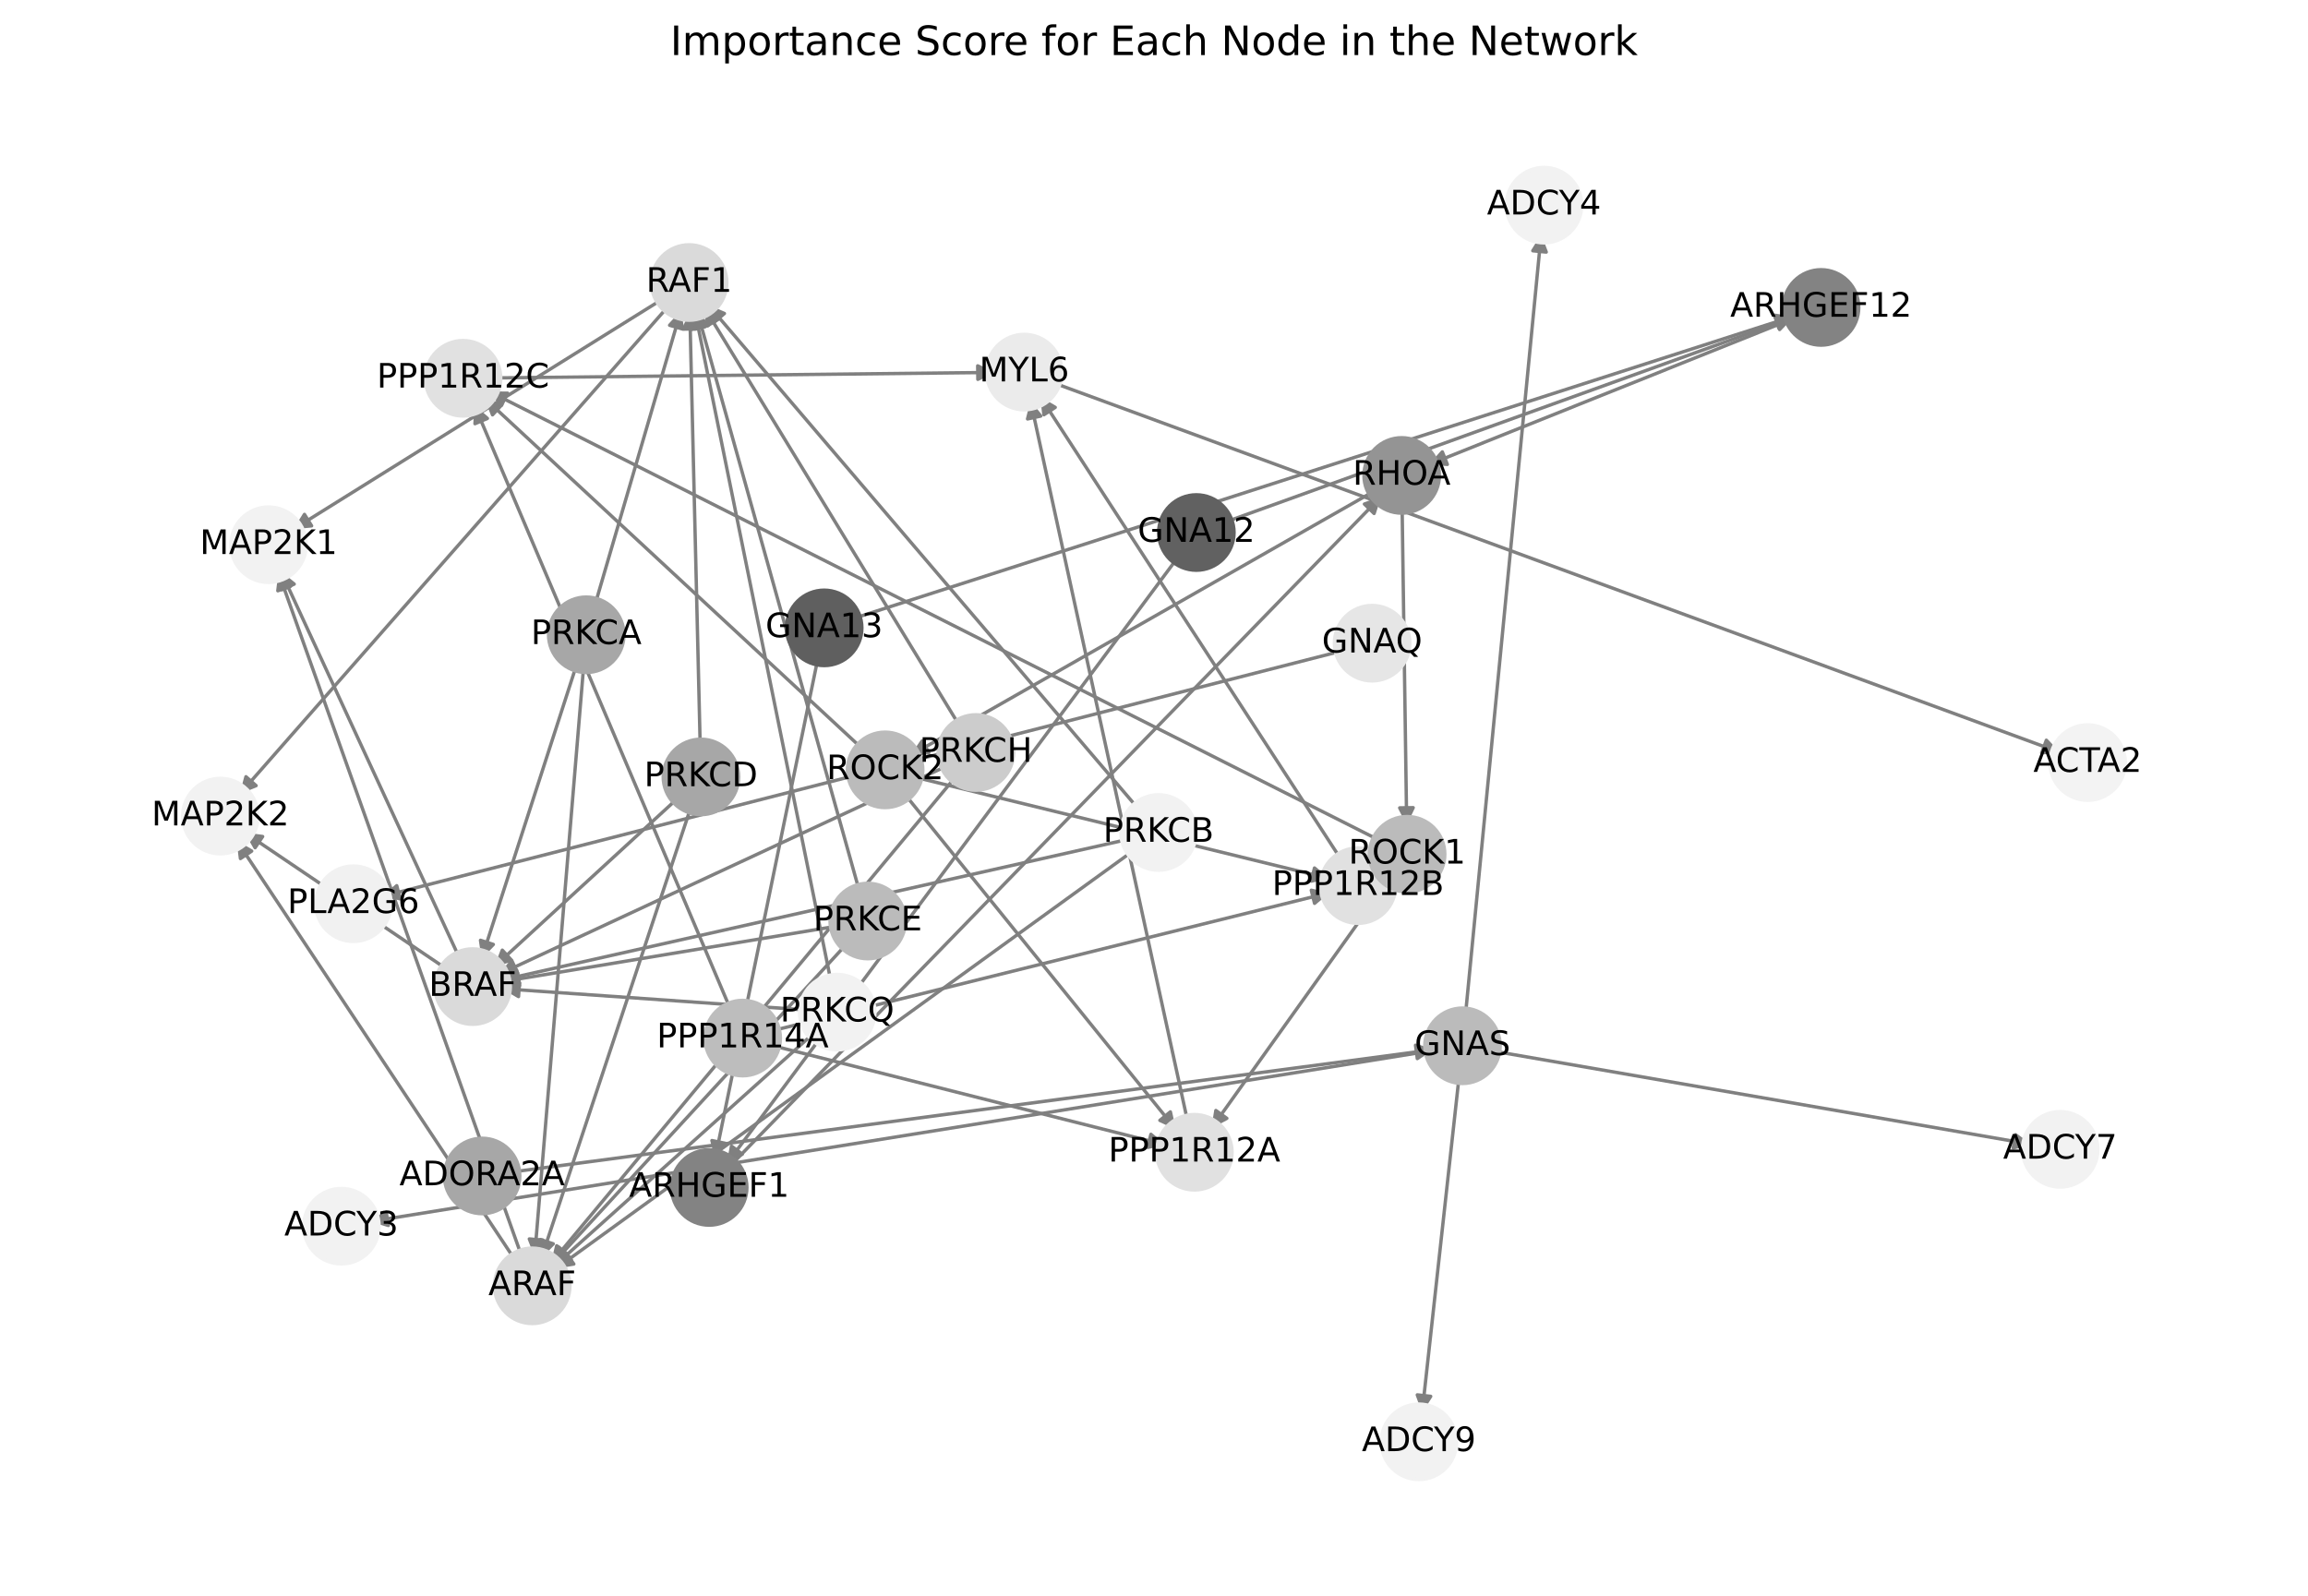<?xml version="1.0" encoding="utf-8" standalone="no"?>
<!DOCTYPE svg PUBLIC "-//W3C//DTD SVG 1.1//EN"
  "http://www.w3.org/Graphics/SVG/1.1/DTD/svg11.dtd">
<!-- Created with matplotlib (https://matplotlib.org/) -->
<svg height="473.038pt" version="1.1" viewBox="0 0 684 473.038" width="684pt" xmlns="http://www.w3.org/2000/svg" xmlns:xlink="http://www.w3.org/1999/xlink">
 <defs>
  <style type="text/css">*{stroke-linecap:butt;stroke-linejoin:round;}</style>
 </defs>
 <g id="figure_1">
  <g id="patch_1">
   <path d="M 0 473.038 
L 684 473.038 
L 684 0 
L 0 0 
z
" style="fill:#ffffff;"/>
  </g>
  <g id="axes_1">
   <g id="patch_2">
    <path clip-path="url(#p1474a780ef)" d="M 415.523 149.577 
Q 416.205 197.058 416.871 243.421 
" style="fill:none;stroke:#808080;stroke-linecap:round;"/>
    <path clip-path="url(#p1474a780ef)" d="M 418.814 239.393 
L 416.871 243.421 
L 414.814 239.451 
L 418.814 239.393 
z
" style="fill:#808080;stroke:#808080;stroke-linecap:round;"/>
   </g>
   <g id="patch_3">
    <path clip-path="url(#p1474a780ef)" d="M 407.875 145.207 
Q 338.854 184.553 270.806 223.346 
" style="fill:none;stroke:#808080;stroke-linecap:round;"/>
    <path clip-path="url(#p1474a780ef)" d="M 275.271 223.102 
L 270.806 223.346 
L 273.29 219.627 
L 275.271 223.102 
z
" style="fill:#808080;stroke:#808080;stroke-linecap:round;"/>
   </g>
   <g id="patch_4">
    <path clip-path="url(#p1474a780ef)" d="M 228.497 309.808 
Q 287.029 324.605 344.477 339.128 
" style="fill:none;stroke:#808080;stroke-linecap:round;"/>
    <path clip-path="url(#p1474a780ef)" d="M 341.089 336.209 
L 344.477 339.128 
L 340.109 340.087 
L 341.089 336.209 
z
" style="fill:#808080;stroke:#808080;stroke-linecap:round;"/>
   </g>
   <g id="patch_5">
    <path clip-path="url(#p1474a780ef)" d="M 228.509 305.602 
Q 311.288 285.091 392.981 264.848 
" style="fill:none;stroke:#808080;stroke-linecap:round;"/>
    <path clip-path="url(#p1474a780ef)" d="M 388.618 263.869 
L 392.981 264.848 
L 389.58 267.751 
L 388.618 263.869 
z
" style="fill:#808080;stroke:#808080;stroke-linecap:round;"/>
   </g>
   <g id="patch_6">
    <path clip-path="url(#p1474a780ef)" d="M 216.722 299.709 
Q 178.665 209.901 141.043 121.123 
" style="fill:none;stroke:#808080;stroke-linecap:round;"/>
    <path clip-path="url(#p1474a780ef)" d="M 140.762 125.586 
L 141.043 121.123 
L 144.445 124.026 
L 140.762 125.586 
z
" style="fill:#808080;stroke:#808080;stroke-linecap:round;"/>
   </g>
   <g id="patch_7">
    <path clip-path="url(#p1474a780ef)" d="M 424.873 311.341 
Q 267.296 336.704 110.824 361.889 
" style="fill:none;stroke:#808080;stroke-linecap:round;"/>
    <path clip-path="url(#p1474a780ef)" d="M 115.091 363.228 
L 110.824 361.889 
L 114.455 359.279 
L 115.091 363.228 
z
" style="fill:#808080;stroke:#808080;stroke-linecap:round;"/>
   </g>
   <g id="patch_8">
    <path clip-path="url(#p1474a780ef)" d="M 434.259 301.346 
Q 445.503 185.386 456.64 70.54 
" style="fill:none;stroke:#808080;stroke-linecap:round;"/>
    <path clip-path="url(#p1474a780ef)" d="M 454.263 74.328 
L 456.64 70.54 
L 458.244 74.714 
L 454.263 74.328 
z
" style="fill:#808080;stroke:#808080;stroke-linecap:round;"/>
   </g>
   <g id="patch_9">
    <path clip-path="url(#p1474a780ef)" d="M 441.956 311.444 
Q 521.986 325.314 600.915 338.994 
" style="fill:none;stroke:#808080;stroke-linecap:round;"/>
    <path clip-path="url(#p1474a780ef)" d="M 597.315 336.34 
L 600.915 338.994 
L 596.632 340.281 
L 597.315 336.34 
z
" style="fill:#808080;stroke:#808080;stroke-linecap:round;"/>
   </g>
   <g id="patch_10">
    <path clip-path="url(#p1474a780ef)" d="M 432.477 318.573 
Q 426.967 368.658 421.58 417.632 
" style="fill:none;stroke:#808080;stroke-linecap:round;"/>
    <path clip-path="url(#p1474a780ef)" d="M 424.005 413.874 
L 421.58 417.632 
L 420.029 413.437 
L 424.005 413.874 
z
" style="fill:#808080;stroke:#808080;stroke-linecap:round;"/>
   </g>
   <g id="patch_11">
    <path clip-path="url(#p1474a780ef)" d="M 311.674 113.272 
Q 461.12 168.158 609.517 222.658 
" style="fill:none;stroke:#808080;stroke-linecap:round;"/>
    <path clip-path="url(#p1474a780ef)" d="M 606.451 219.402 
L 609.517 222.658 
L 605.072 223.157 
L 606.451 219.402 
z
" style="fill:#808080;stroke:#808080;stroke-linecap:round;"/>
   </g>
   <g id="patch_12">
    <path clip-path="url(#p1474a780ef)" d="M 352.112 333.061 
Q 328.751 225.904 305.628 119.84 
" style="fill:none;stroke:#808080;stroke-linecap:round;"/>
    <path clip-path="url(#p1474a780ef)" d="M 304.525 124.174 
L 305.628 119.84 
L 308.434 123.322 
L 304.525 124.174 
z
" style="fill:#808080;stroke:#808080;stroke-linecap:round;"/>
   </g>
   <g id="patch_13">
    <path clip-path="url(#p1474a780ef)" d="M 397.753 255.233 
Q 353.009 186.391 308.873 118.485 
" style="fill:none;stroke:#808080;stroke-linecap:round;"/>
    <path clip-path="url(#p1474a780ef)" d="M 309.376 122.929 
L 308.873 118.485 
L 312.73 120.749 
L 309.376 122.929 
z
" style="fill:#808080;stroke:#808080;stroke-linecap:round;"/>
   </g>
   <g id="patch_14">
    <path clip-path="url(#p1474a780ef)" d="M 145.89 112.026 
Q 220.39 111.204 293.771 110.395 
" style="fill:none;stroke:#808080;stroke-linecap:round;"/>
    <path clip-path="url(#p1474a780ef)" d="M 289.75 108.439 
L 293.771 110.395 
L 289.794 112.439 
L 289.75 108.439 
z
" style="fill:#808080;stroke:#808080;stroke-linecap:round;"/>
   </g>
   <g id="patch_15">
    <path clip-path="url(#p1474a780ef)" d="M 411.98 260.25 
Q 385.484 297.364 359.637 333.569 
" style="fill:none;stroke:#808080;stroke-linecap:round;"/>
    <path clip-path="url(#p1474a780ef)" d="M 363.589 331.475 
L 359.637 333.569 
L 360.334 329.151 
L 363.589 331.475 
z
" style="fill:#808080;stroke:#808080;stroke-linecap:round;"/>
   </g>
   <g id="patch_16">
    <path clip-path="url(#p1474a780ef)" d="M 409.718 257.864 
Q 406.096 260.18 403.415 261.894 
" style="fill:none;stroke:#808080;stroke-linecap:round;"/>
    <path clip-path="url(#p1474a780ef)" d="M 407.863 261.424 
L 403.415 261.894 
L 405.708 258.054 
L 407.863 261.424 
z
" style="fill:#808080;stroke:#808080;stroke-linecap:round;"/>
   </g>
   <g id="patch_17">
    <path clip-path="url(#p1474a780ef)" d="M 409.28 249.302 
Q 277.121 182.662 145.961 116.525 
" style="fill:none;stroke:#808080;stroke-linecap:round;"/>
    <path clip-path="url(#p1474a780ef)" d="M 148.632 120.112 
L 145.961 116.525 
L 150.433 116.54 
L 148.632 120.112 
z
" style="fill:#808080;stroke:#808080;stroke-linecap:round;"/>
   </g>
   <g id="patch_18">
    <path clip-path="url(#p1474a780ef)" d="M 267.757 234.922 
Q 308.136 284.858 347.811 333.925 
" style="fill:none;stroke:#808080;stroke-linecap:round;"/>
    <path clip-path="url(#p1474a780ef)" d="M 346.851 329.557 
L 347.811 333.925 
L 343.741 332.072 
L 346.851 329.557 
z
" style="fill:#808080;stroke:#808080;stroke-linecap:round;"/>
   </g>
   <g id="patch_19">
    <path clip-path="url(#p1474a780ef)" d="M 270.725 230.248 
Q 332.392 245.342 392.972 260.17 
" style="fill:none;stroke:#808080;stroke-linecap:round;"/>
    <path clip-path="url(#p1474a780ef)" d="M 389.562 257.276 
L 392.972 260.17 
L 388.611 261.162 
L 389.562 257.276 
z
" style="fill:#808080;stroke:#808080;stroke-linecap:round;"/>
   </g>
   <g id="patch_20">
    <path clip-path="url(#p1474a780ef)" d="M 255.961 222.296 
Q 199.767 170.153 144.393 118.77 
" style="fill:none;stroke:#808080;stroke-linecap:round;"/>
    <path clip-path="url(#p1474a780ef)" d="M 145.965 122.957 
L 144.393 118.77 
L 148.685 120.025 
L 145.965 122.957 
z
" style="fill:#808080;stroke:#808080;stroke-linecap:round;"/>
   </g>
   <g id="patch_21">
    <path clip-path="url(#p1474a780ef)" d="M 173.027 196.776 
Q 165.733 284.631 158.532 371.371 
" style="fill:none;stroke:#808080;stroke-linecap:round;"/>
    <path clip-path="url(#p1474a780ef)" d="M 160.856 367.55 
L 158.532 371.371 
L 156.87 367.219 
L 160.856 367.55 
z
" style="fill:#808080;stroke:#808080;stroke-linecap:round;"/>
   </g>
   <g id="patch_22">
    <path clip-path="url(#p1474a780ef)" d="M 171.083 196.385 
Q 156.907 240.285 143.074 283.121 
" style="fill:none;stroke:#808080;stroke-linecap:round;"/>
    <path clip-path="url(#p1474a780ef)" d="M 146.206 279.929 
L 143.074 283.121 
L 142.4 278.7 
L 146.206 279.929 
z
" style="fill:#808080;stroke:#808080;stroke-linecap:round;"/>
   </g>
   <g id="patch_23">
    <path clip-path="url(#p1474a780ef)" d="M 176.171 179.833 
Q 188.985 135.942 201.486 93.124 
" style="fill:none;stroke:#808080;stroke-linecap:round;"/>
    <path clip-path="url(#p1474a780ef)" d="M 198.446 96.404 
L 201.486 93.124 
L 202.285 97.525 
L 198.446 96.404 
z
" style="fill:#808080;stroke:#808080;stroke-linecap:round;"/>
   </g>
   <g id="patch_24">
    <path clip-path="url(#p1474a780ef)" d="M 336.325 251.827 
Q 250.533 313.932 165.646 375.382 
" style="fill:none;stroke:#808080;stroke-linecap:round;"/>
    <path clip-path="url(#p1474a780ef)" d="M 170.059 374.656 
L 165.646 375.382 
L 167.714 371.416 
L 170.059 374.656 
z
" style="fill:#808080;stroke:#808080;stroke-linecap:round;"/>
   </g>
   <g id="patch_25">
    <path clip-path="url(#p1474a780ef)" d="M 334.889 248.648 
Q 241.705 269.586 149.612 290.28 
" style="fill:none;stroke:#808080;stroke-linecap:round;"/>
    <path clip-path="url(#p1474a780ef)" d="M 153.953 291.354 
L 149.612 290.28 
L 153.076 287.451 
L 153.953 291.354 
z
" style="fill:#808080;stroke:#808080;stroke-linecap:round;"/>
   </g>
   <g id="patch_26">
    <path clip-path="url(#p1474a780ef)" d="M 337.718 240.159 
Q 273.782 165.241 210.573 91.173 
" style="fill:none;stroke:#808080;stroke-linecap:round;"/>
    <path clip-path="url(#p1474a780ef)" d="M 211.648 95.514 
L 210.573 91.173 
L 214.691 92.917 
L 211.648 95.514 
z
" style="fill:#808080;stroke:#808080;stroke-linecap:round;"/>
   </g>
   <g id="patch_27">
    <path clip-path="url(#p1474a780ef)" d="M 205.005 238.494 
Q 182.727 305.695 160.801 371.834 
" style="fill:none;stroke:#808080;stroke-linecap:round;"/>
    <path clip-path="url(#p1474a780ef)" d="M 163.958 368.667 
L 160.801 371.834 
L 160.161 367.408 
L 163.958 368.667 
z
" style="fill:#808080;stroke:#808080;stroke-linecap:round;"/>
   </g>
   <g id="patch_28">
    <path clip-path="url(#p1474a780ef)" d="M 201.351 236.136 
Q 173.9 261.35 147.272 285.808 
" style="fill:none;stroke:#808080;stroke-linecap:round;"/>
    <path clip-path="url(#p1474a780ef)" d="M 151.571 284.575 
L 147.272 285.808 
L 148.865 281.629 
L 151.571 284.575 
z
" style="fill:#808080;stroke:#808080;stroke-linecap:round;"/>
   </g>
   <g id="patch_29">
    <path clip-path="url(#p1474a780ef)" d="M 207.522 221.624 
Q 205.978 157.008 204.461 93.511 
" style="fill:none;stroke:#808080;stroke-linecap:round;"/>
    <path clip-path="url(#p1474a780ef)" d="M 202.557 97.557 
L 204.461 93.511 
L 206.556 97.462 
L 202.557 97.557 
z
" style="fill:#808080;stroke:#808080;stroke-linecap:round;"/>
   </g>
   <g id="patch_30">
    <path clip-path="url(#p1474a780ef)" d="M 251.304 279.363 
Q 207.445 327.052 164.343 373.919 
" style="fill:none;stroke:#808080;stroke-linecap:round;"/>
    <path clip-path="url(#p1474a780ef)" d="M 168.523 372.329 
L 164.343 373.919 
L 165.579 369.621 
L 168.523 372.329 
z
" style="fill:#808080;stroke:#808080;stroke-linecap:round;"/>
   </g>
   <g id="patch_31">
    <path clip-path="url(#p1474a780ef)" d="M 248.62 274.409 
Q 198.617 282.707 149.716 290.823 
" style="fill:none;stroke:#808080;stroke-linecap:round;"/>
    <path clip-path="url(#p1474a780ef)" d="M 153.99 292.141 
L 149.716 290.823 
L 153.335 288.195 
L 153.99 292.141 
z
" style="fill:#808080;stroke:#808080;stroke-linecap:round;"/>
   </g>
   <g id="patch_32">
    <path clip-path="url(#p1474a780ef)" d="M 254.831 264.648 
Q 230.695 178.362 206.861 93.153 
" style="fill:none;stroke:#808080;stroke-linecap:round;"/>
    <path clip-path="url(#p1474a780ef)" d="M 206.012 97.544 
L 206.861 93.153 
L 209.865 96.467 
L 206.012 97.544 
z
" style="fill:#808080;stroke:#808080;stroke-linecap:round;"/>
   </g>
   <g id="patch_33">
    <path clip-path="url(#p1474a780ef)" d="M 283.661 229.699 
Q 223.46 302.08 163.974 373.602 
" style="fill:none;stroke:#808080;stroke-linecap:round;"/>
    <path clip-path="url(#p1474a780ef)" d="M 168.07 371.805 
L 163.974 373.602 
L 164.994 369.247 
L 168.07 371.805 
z
" style="fill:#808080;stroke:#808080;stroke-linecap:round;"/>
   </g>
   <g id="patch_34">
    <path clip-path="url(#p1474a780ef)" d="M 281.347 226.693 
Q 214.634 257.732 148.935 288.299 
" style="fill:none;stroke:#808080;stroke-linecap:round;"/>
    <path clip-path="url(#p1474a780ef)" d="M 153.405 288.425 
L 148.935 288.299 
L 151.718 284.799 
L 153.405 288.425 
z
" style="fill:#808080;stroke:#808080;stroke-linecap:round;"/>
   </g>
   <g id="patch_35">
    <path clip-path="url(#p1474a780ef)" d="M 284.691 215.646 
Q 246.714 153.389 209.32 92.087 
" style="fill:none;stroke:#808080;stroke-linecap:round;"/>
    <path clip-path="url(#p1474a780ef)" d="M 209.696 96.543 
L 209.32 92.087 
L 213.111 94.46 
L 209.696 96.543 
z
" style="fill:#808080;stroke:#808080;stroke-linecap:round;"/>
   </g>
   <g id="patch_36">
    <path clip-path="url(#p1474a780ef)" d="M 241.664 305.787 
Q 202.918 340.559 165.003 374.584 
" style="fill:none;stroke:#808080;stroke-linecap:round;"/>
    <path clip-path="url(#p1474a780ef)" d="M 169.316 373.401 
L 165.003 374.584 
L 166.644 370.424 
L 169.316 373.401 
z
" style="fill:#808080;stroke:#808080;stroke-linecap:round;"/>
   </g>
   <g id="patch_37">
    <path clip-path="url(#p1474a780ef)" d="M 239.469 299.396 
Q 194.087 296.213 149.821 293.108 
" style="fill:none;stroke:#808080;stroke-linecap:round;"/>
    <path clip-path="url(#p1474a780ef)" d="M 153.671 295.383 
L 149.821 293.108 
L 153.951 291.393 
L 153.671 295.383 
z
" style="fill:#808080;stroke:#808080;stroke-linecap:round;"/>
   </g>
   <g id="patch_38">
    <path clip-path="url(#p1474a780ef)" d="M 246.389 291.518 
Q 226.169 191.871 206.172 93.32 
" style="fill:none;stroke:#808080;stroke-linecap:round;"/>
    <path clip-path="url(#p1474a780ef)" d="M 205.007 97.638 
L 206.172 93.32 
L 208.927 96.843 
L 205.007 97.638 
z
" style="fill:#808080;stroke:#808080;stroke-linecap:round;"/>
   </g>
   <g id="patch_39">
    <path clip-path="url(#p1474a780ef)" d="M 531.646 94.341 
Q 477.544 116.018 424.479 137.28 
" style="fill:none;stroke:#808080;stroke-linecap:round;"/>
    <path clip-path="url(#p1474a780ef)" d="M 428.936 137.649 
L 424.479 137.28 
L 427.448 133.936 
L 428.936 137.649 
z
" style="fill:#808080;stroke:#808080;stroke-linecap:round;"/>
   </g>
   <g id="patch_40">
    <path clip-path="url(#p1474a780ef)" d="M 216.213 345.749 
Q 312.786 246.438 408.58 147.93 
" style="fill:none;stroke:#808080;stroke-linecap:round;"/>
    <path clip-path="url(#p1474a780ef)" d="M 404.358 149.403 
L 408.58 147.93 
L 407.225 152.192 
L 404.358 149.403 
z
" style="fill:#808080;stroke:#808080;stroke-linecap:round;"/>
   </g>
   <g id="patch_41">
    <path clip-path="url(#p1474a780ef)" d="M 398.251 192.786 
Q 255.686 229.255 114.204 265.446 
" style="fill:none;stroke:#808080;stroke-linecap:round;"/>
    <path clip-path="url(#p1474a780ef)" d="M 118.575 266.393 
L 114.204 265.446 
L 117.584 262.517 
L 118.575 266.393 
z
" style="fill:#808080;stroke:#808080;stroke-linecap:round;"/>
   </g>
   <g id="patch_42">
    <path clip-path="url(#p1474a780ef)" d="M 362.695 154.902 
Q 447.115 124.48 530.483 94.436 
" style="fill:none;stroke:#808080;stroke-linecap:round;"/>
    <path clip-path="url(#p1474a780ef)" d="M 526.042 93.91 
L 530.483 94.436 
L 527.398 97.674 
L 526.042 93.91 
z
" style="fill:#808080;stroke:#808080;stroke-linecap:round;"/>
   </g>
   <g id="patch_43">
    <path clip-path="url(#p1474a780ef)" d="M 349.374 164.791 
Q 282.357 254.902 216.007 344.115 
" style="fill:none;stroke:#808080;stroke-linecap:round;"/>
    <path clip-path="url(#p1474a780ef)" d="M 219.999 342.099 
L 216.007 344.115 
L 216.789 339.712 
L 219.999 342.099 
z
" style="fill:#808080;stroke:#808080;stroke-linecap:round;"/>
   </g>
   <g id="patch_44">
    <path clip-path="url(#p1474a780ef)" d="M 252.496 183.452 
Q 391.968 138.611 530.376 94.113 
" style="fill:none;stroke:#808080;stroke-linecap:round;"/>
    <path clip-path="url(#p1474a780ef)" d="M 525.956 93.433 
L 530.376 94.113 
L 527.18 97.241 
L 525.956 93.433 
z
" style="fill:#808080;stroke:#808080;stroke-linecap:round;"/>
   </g>
   <g id="patch_45">
    <path clip-path="url(#p1474a780ef)" d="M 242.509 194.584 
Q 227.212 269.029 212.141 342.379 
" style="fill:none;stroke:#808080;stroke-linecap:round;"/>
    <path clip-path="url(#p1474a780ef)" d="M 214.905 338.863 
L 212.141 342.379 
L 210.987 338.058 
L 214.905 338.863 
z
" style="fill:#808080;stroke:#808080;stroke-linecap:round;"/>
   </g>
   <g id="patch_46">
    <path clip-path="url(#p1474a780ef)" d="M 154.82 372.956 
Q 118.662 271.284 82.879 170.666 
" style="fill:none;stroke:#808080;stroke-linecap:round;"/>
    <path clip-path="url(#p1474a780ef)" d="M 82.335 175.105 
L 82.879 170.666 
L 86.104 173.765 
L 82.335 175.105 
z
" style="fill:#808080;stroke:#808080;stroke-linecap:round;"/>
   </g>
   <g id="patch_47">
    <path clip-path="url(#p1474a780ef)" d="M 152.933 373.901 
Q 111.514 311.503 70.714 250.036 
" style="fill:none;stroke:#808080;stroke-linecap:round;"/>
    <path clip-path="url(#p1474a780ef)" d="M 71.259 254.475 
L 70.714 250.036 
L 74.592 252.263 
L 71.259 254.475 
z
" style="fill:#808080;stroke:#808080;stroke-linecap:round;"/>
   </g>
   <g id="patch_48">
    <path clip-path="url(#p1474a780ef)" d="M 136.44 284.562 
Q 109.836 226.938 83.701 170.33 
" style="fill:none;stroke:#808080;stroke-linecap:round;"/>
    <path clip-path="url(#p1474a780ef)" d="M 83.562 174.8 
L 83.701 170.33 
L 87.193 173.123 
L 83.562 174.8 
z
" style="fill:#808080;stroke:#808080;stroke-linecap:round;"/>
   </g>
   <g id="patch_49">
    <path clip-path="url(#p1474a780ef)" d="M 132.894 287.574 
Q 102.687 267.156 73.406 247.364 
" style="fill:none;stroke:#808080;stroke-linecap:round;"/>
    <path clip-path="url(#p1474a780ef)" d="M 75.6 251.261 
L 73.406 247.364 
L 77.84 247.947 
L 75.6 251.261 
z
" style="fill:#808080;stroke:#808080;stroke-linecap:round;"/>
   </g>
   <g id="patch_50">
    <path clip-path="url(#p1474a780ef)" d="M 196.875 88.322 
Q 141.912 122.596 87.898 156.278 
" style="fill:none;stroke:#808080;stroke-linecap:round;"/>
    <path clip-path="url(#p1474a780ef)" d="M 92.35 155.858 
L 87.898 156.278 
L 90.234 152.464 
L 92.35 155.858 
z
" style="fill:#808080;stroke:#808080;stroke-linecap:round;"/>
   </g>
   <g id="patch_51">
    <path clip-path="url(#p1474a780ef)" d="M 198.51 90.246 
Q 134.765 162.815 71.757 234.545 
" style="fill:none;stroke:#808080;stroke-linecap:round;"/>
    <path clip-path="url(#p1474a780ef)" d="M 75.9 232.86 
L 71.757 234.545 
L 72.894 230.22 
L 75.9 232.86 
z
" style="fill:#808080;stroke:#808080;stroke-linecap:round;"/>
   </g>
   <g id="patch_52">
    <path clip-path="url(#p1474a780ef)" d="M 151.466 347.413 
Q 288.153 329.259 423.732 311.252 
" style="fill:none;stroke:#808080;stroke-linecap:round;"/>
    <path clip-path="url(#p1474a780ef)" d="M 419.504 309.796 
L 423.732 311.252 
L 420.03 313.761 
L 419.504 309.796 
z
" style="fill:#808080;stroke:#808080;stroke-linecap:round;"/>
   </g>
   <g id="PathCollection_1">
    <defs>
     <path d="M 0 11.18 
C 2.965 11.18 5.809 10.002 7.906 7.906 
C 10.002 5.809 11.18 2.965 11.18 -0 
C 11.18 -2.965 10.002 -5.809 7.906 -7.906 
C 5.809 -10.002 2.965 -11.18 0 -11.18 
C -2.965 -11.18 -5.809 -10.002 -7.906 -7.906 
C -10.002 -5.809 -11.18 -2.965 -11.18 0 
C -11.18 2.965 -10.002 5.809 -7.906 7.906 
C -5.809 10.002 -2.965 11.18 0 11.18 
z
" id="C0_0_8d7e773ba4"/>
    </defs>
    <g clip-path="url(#p1474a780ef)">
     <use style="fill:#949494;stroke:#949494;" x="415.399" xlink:href="#C0_0_8d7e773ba4" y="140.918"/>
    </g>
    <g clip-path="url(#p1474a780ef)">
     <use style="fill:#bdbdbd;stroke:#bdbdbd;" x="220.103" xlink:href="#C0_0_8d7e773ba4" y="307.685"/>
    </g>
    <g clip-path="url(#p1474a780ef)">
     <use style="fill:#bbbbbb;stroke:#bbbbbb;" x="433.423" xlink:href="#C0_0_8d7e773ba4" y="309.965"/>
    </g>
    <g clip-path="url(#p1474a780ef)">
     <use style="fill:#ebebeb;stroke:#ebebeb;" x="303.545" xlink:href="#C0_0_8d7e773ba4" y="110.287"/>
    </g>
    <g clip-path="url(#p1474a780ef)">
     <use style="fill:#e1e1e1;stroke:#e1e1e1;" x="353.957" xlink:href="#C0_0_8d7e773ba4" y="341.525"/>
    </g>
    <g clip-path="url(#p1474a780ef)">
     <use style="fill:#e1e1e1;stroke:#e1e1e1;" x="402.473" xlink:href="#C0_0_8d7e773ba4" y="262.496"/>
    </g>
    <g clip-path="url(#p1474a780ef)">
     <use style="fill:#e1e1e1;stroke:#e1e1e1;" x="137.229" xlink:href="#C0_0_8d7e773ba4" y="112.122"/>
    </g>
    <g clip-path="url(#p1474a780ef)">
     <use style="fill:#bbbbbb;stroke:#bbbbbb;" x="417.012" xlink:href="#C0_0_8d7e773ba4" y="253.201"/>
    </g>
    <g clip-path="url(#p1474a780ef)">
     <use style="fill:#bbbbbb;stroke:#bbbbbb;" x="262.311" xlink:href="#C0_0_8d7e773ba4" y="228.188"/>
    </g>
    <g clip-path="url(#p1474a780ef)">
     <use style="fill:#a7a7a7;stroke:#a7a7a7;" x="173.743" xlink:href="#C0_0_8d7e773ba4" y="188.146"/>
    </g>
    <g clip-path="url(#p1474a780ef)">
     <use style="fill:#f2f2f2;stroke:#f2f2f2;" x="343.341" xlink:href="#C0_0_8d7e773ba4" y="246.748"/>
    </g>
    <g clip-path="url(#p1474a780ef)">
     <use style="fill:#a7a7a7;stroke:#a7a7a7;" x="207.729" xlink:href="#C0_0_8d7e773ba4" y="230.277"/>
    </g>
    <g clip-path="url(#p1474a780ef)">
     <use style="fill:#bbbbbb;stroke:#bbbbbb;" x="257.164" xlink:href="#C0_0_8d7e773ba4" y="272.991"/>
    </g>
    <g clip-path="url(#p1474a780ef)">
     <use style="fill:#cccccc;stroke:#cccccc;" x="289.2" xlink:href="#C0_0_8d7e773ba4" y="223.039"/>
    </g>
    <g clip-path="url(#p1474a780ef)">
     <use style="fill:#f2f2f2;stroke:#f2f2f2;" x="248.111" xlink:href="#C0_0_8d7e773ba4" y="300.002"/>
    </g>
    <g clip-path="url(#p1474a780ef)">
     <use style="fill:#838383;stroke:#838383;" x="539.683" xlink:href="#C0_0_8d7e773ba4" y="91.121"/>
    </g>
    <g clip-path="url(#p1474a780ef)">
     <use style="fill:#838383;stroke:#838383;" x="210.172" xlink:href="#C0_0_8d7e773ba4" y="351.961"/>
    </g>
    <g clip-path="url(#p1474a780ef)">
     <use style="fill:#f3f3f3;stroke:#f3f3f3;" x="618.694" xlink:href="#C0_0_8d7e773ba4" y="226.029"/>
    </g>
    <g clip-path="url(#p1474a780ef)">
     <use style="fill:#e6e6e6;stroke:#e6e6e6;" x="406.64" xlink:href="#C0_0_8d7e773ba4" y="190.64"/>
    </g>
    <g clip-path="url(#p1474a780ef)">
     <use style="fill:#616161;stroke:#616161;" x="354.545" xlink:href="#C0_0_8d7e773ba4" y="157.839"/>
    </g>
    <g clip-path="url(#p1474a780ef)">
     <use style="fill:#5f5f5f;stroke:#5f5f5f;" x="244.251" xlink:href="#C0_0_8d7e773ba4" y="186.103"/>
    </g>
    <g clip-path="url(#p1474a780ef)">
     <use style="fill:#f1f1f1;stroke:#f1f1f1;" x="104.732" xlink:href="#C0_0_8d7e773ba4" y="267.869"/>
    </g>
    <g clip-path="url(#p1474a780ef)">
     <use style="fill:#dadada;stroke:#dadada;" x="157.723" xlink:href="#C0_0_8d7e773ba4" y="381.118"/>
    </g>
    <g clip-path="url(#p1474a780ef)">
     <use style="fill:#dadada;stroke:#dadada;" x="140.07" xlink:href="#C0_0_8d7e773ba4" y="292.424"/>
    </g>
    <g clip-path="url(#p1474a780ef)">
     <use style="fill:#dadada;stroke:#dadada;" x="204.227" xlink:href="#C0_0_8d7e773ba4" y="83.737"/>
    </g>
    <g clip-path="url(#p1474a780ef)">
     <use style="fill:#f2f2f2;stroke:#f2f2f2;" x="79.602" xlink:href="#C0_0_8d7e773ba4" y="161.451"/>
    </g>
    <g clip-path="url(#p1474a780ef)">
     <use style="fill:#f2f2f2;stroke:#f2f2f2;" x="65.306" xlink:href="#C0_0_8d7e773ba4" y="241.889"/>
    </g>
    <g clip-path="url(#p1474a780ef)">
     <use style="fill:#a7a7a7;stroke:#a7a7a7;" x="142.878" xlink:href="#C0_0_8d7e773ba4" y="348.554"/>
    </g>
    <g clip-path="url(#p1474a780ef)">
     <use style="fill:#f2f2f2;stroke:#f2f2f2;" x="101.167" xlink:href="#C0_0_8d7e773ba4" y="363.443"/>
    </g>
    <g clip-path="url(#p1474a780ef)">
     <use style="fill:#f2f2f2;stroke:#f2f2f2;" x="457.584" xlink:href="#C0_0_8d7e773ba4" y="60.805"/>
    </g>
    <g clip-path="url(#p1474a780ef)">
     <use style="fill:#f2f2f2;stroke:#f2f2f2;" x="610.55" xlink:href="#C0_0_8d7e773ba4" y="340.664"/>
    </g>
    <g clip-path="url(#p1474a780ef)">
     <use style="fill:#f2f2f2;stroke:#f2f2f2;" x="420.511" xlink:href="#C0_0_8d7e773ba4" y="427.351"/>
    </g>
   </g>
   <g id="text_1">
    <g clip-path="url(#p1474a780ef)">
     <!-- RHOA -->
     <g transform="translate(400.896 143.677)scale(0.1 -0.1)">
      <defs>
       <path d="M 44.391 34.188 
Q 47.562 33.109 50.562 29.594 
Q 53.562 26.078 56.594 19.922 
L 66.609 0 
L 56 0 
L 46.688 18.703 
Q 43.062 26.031 39.672 28.422 
Q 36.281 30.812 30.422 30.812 
L 19.672 30.812 
L 19.672 0 
L 9.812 0 
L 9.812 72.906 
L 32.078 72.906 
Q 44.578 72.906 50.734 67.672 
Q 56.891 62.453 56.891 51.906 
Q 56.891 45.016 53.688 40.469 
Q 50.484 35.938 44.391 34.188 
z
M 19.672 64.797 
L 19.672 38.922 
L 32.078 38.922 
Q 39.203 38.922 42.844 42.219 
Q 46.484 45.516 46.484 51.906 
Q 46.484 58.297 42.844 61.547 
Q 39.203 64.797 32.078 64.797 
z
" id="DejaVuSans-82"/>
       <path d="M 9.812 72.906 
L 19.672 72.906 
L 19.672 43.016 
L 55.516 43.016 
L 55.516 72.906 
L 65.375 72.906 
L 65.375 0 
L 55.516 0 
L 55.516 34.719 
L 19.672 34.719 
L 19.672 0 
L 9.812 0 
z
" id="DejaVuSans-72"/>
       <path d="M 39.406 66.219 
Q 28.656 66.219 22.328 58.203 
Q 16.016 50.203 16.016 36.375 
Q 16.016 22.609 22.328 14.594 
Q 28.656 6.594 39.406 6.594 
Q 50.141 6.594 56.422 14.594 
Q 62.703 22.609 62.703 36.375 
Q 62.703 50.203 56.422 58.203 
Q 50.141 66.219 39.406 66.219 
z
M 39.406 74.219 
Q 54.734 74.219 63.906 63.938 
Q 73.094 53.656 73.094 36.375 
Q 73.094 19.141 63.906 8.859 
Q 54.734 -1.422 39.406 -1.422 
Q 24.031 -1.422 14.812 8.828 
Q 5.609 19.094 5.609 36.375 
Q 5.609 53.656 14.812 63.938 
Q 24.031 74.219 39.406 74.219 
z
" id="DejaVuSans-79"/>
       <path d="M 34.188 63.188 
L 20.797 26.906 
L 47.609 26.906 
z
M 28.609 72.906 
L 39.797 72.906 
L 67.578 0 
L 57.328 0 
L 50.688 18.703 
L 17.828 18.703 
L 11.188 0 
L 0.781 0 
z
" id="DejaVuSans-65"/>
      </defs>
      <use xlink:href="#DejaVuSans-82"/>
      <use x="69.482" xlink:href="#DejaVuSans-72"/>
      <use x="144.678" xlink:href="#DejaVuSans-79"/>
      <use x="221.639" xlink:href="#DejaVuSans-65"/>
     </g>
    </g>
   </g>
   <g id="text_2">
    <g clip-path="url(#p1474a780ef)">
     <!-- PPP1R14A -->
     <g transform="translate(194.62 310.445)scale(0.1 -0.1)">
      <defs>
       <path d="M 19.672 64.797 
L 19.672 37.406 
L 32.078 37.406 
Q 38.969 37.406 42.719 40.969 
Q 46.484 44.531 46.484 51.125 
Q 46.484 57.672 42.719 61.234 
Q 38.969 64.797 32.078 64.797 
z
M 9.812 72.906 
L 32.078 72.906 
Q 44.344 72.906 50.609 67.359 
Q 56.891 61.812 56.891 51.125 
Q 56.891 40.328 50.609 34.812 
Q 44.344 29.297 32.078 29.297 
L 19.672 29.297 
L 19.672 0 
L 9.812 0 
z
" id="DejaVuSans-80"/>
       <path d="M 12.406 8.297 
L 28.516 8.297 
L 28.516 63.922 
L 10.984 60.406 
L 10.984 69.391 
L 28.422 72.906 
L 38.281 72.906 
L 38.281 8.297 
L 54.391 8.297 
L 54.391 0 
L 12.406 0 
z
" id="DejaVuSans-49"/>
       <path d="M 37.797 64.312 
L 12.891 25.391 
L 37.797 25.391 
z
M 35.203 72.906 
L 47.609 72.906 
L 47.609 25.391 
L 58.016 25.391 
L 58.016 17.188 
L 47.609 17.188 
L 47.609 0 
L 37.797 0 
L 37.797 17.188 
L 4.891 17.188 
L 4.891 26.703 
z
" id="DejaVuSans-52"/>
      </defs>
      <use xlink:href="#DejaVuSans-80"/>
      <use x="60.303" xlink:href="#DejaVuSans-80"/>
      <use x="120.605" xlink:href="#DejaVuSans-80"/>
      <use x="180.908" xlink:href="#DejaVuSans-49"/>
      <use x="244.531" xlink:href="#DejaVuSans-82"/>
      <use x="314.014" xlink:href="#DejaVuSans-49"/>
      <use x="377.637" xlink:href="#DejaVuSans-52"/>
      <use x="441.26" xlink:href="#DejaVuSans-65"/>
     </g>
    </g>
   </g>
   <g id="text_3">
    <g clip-path="url(#p1474a780ef)">
     <!-- GNAS -->
     <g transform="translate(419.214 312.724)scale(0.1 -0.1)">
      <defs>
       <path d="M 59.516 10.406 
L 59.516 29.984 
L 43.406 29.984 
L 43.406 38.094 
L 69.281 38.094 
L 69.281 6.781 
Q 63.578 2.734 56.688 0.656 
Q 49.812 -1.422 42 -1.422 
Q 24.906 -1.422 15.25 8.562 
Q 5.609 18.562 5.609 36.375 
Q 5.609 54.25 15.25 64.234 
Q 24.906 74.219 42 74.219 
Q 49.125 74.219 55.547 72.453 
Q 61.969 70.703 67.391 67.281 
L 67.391 56.781 
Q 61.922 61.422 55.766 63.766 
Q 49.609 66.109 42.828 66.109 
Q 29.438 66.109 22.719 58.641 
Q 16.016 51.172 16.016 36.375 
Q 16.016 21.625 22.719 14.156 
Q 29.438 6.688 42.828 6.688 
Q 48.047 6.688 52.141 7.594 
Q 56.25 8.5 59.516 10.406 
z
" id="DejaVuSans-71"/>
       <path d="M 9.812 72.906 
L 23.094 72.906 
L 55.422 11.922 
L 55.422 72.906 
L 64.984 72.906 
L 64.984 0 
L 51.703 0 
L 19.391 60.984 
L 19.391 0 
L 9.812 0 
z
" id="DejaVuSans-78"/>
       <path d="M 53.516 70.516 
L 53.516 60.891 
Q 47.906 63.578 42.922 64.891 
Q 37.938 66.219 33.297 66.219 
Q 25.25 66.219 20.875 63.094 
Q 16.5 59.969 16.5 54.203 
Q 16.5 49.359 19.406 46.891 
Q 22.312 44.438 30.422 42.922 
L 36.375 41.703 
Q 47.406 39.594 52.656 34.297 
Q 57.906 29 57.906 20.125 
Q 57.906 9.516 50.797 4.047 
Q 43.703 -1.422 29.984 -1.422 
Q 24.812 -1.422 18.969 -0.25 
Q 13.141 0.922 6.891 3.219 
L 6.891 13.375 
Q 12.891 10.016 18.656 8.297 
Q 24.422 6.594 29.984 6.594 
Q 38.422 6.594 43.016 9.906 
Q 47.609 13.234 47.609 19.391 
Q 47.609 24.75 44.312 27.781 
Q 41.016 30.812 33.5 32.328 
L 27.484 33.5 
Q 16.453 35.688 11.516 40.375 
Q 6.594 45.062 6.594 53.422 
Q 6.594 63.094 13.406 68.656 
Q 20.219 74.219 32.172 74.219 
Q 37.312 74.219 42.625 73.281 
Q 47.953 72.359 53.516 70.516 
z
" id="DejaVuSans-83"/>
      </defs>
      <use xlink:href="#DejaVuSans-71"/>
      <use x="77.49" xlink:href="#DejaVuSans-78"/>
      <use x="152.295" xlink:href="#DejaVuSans-65"/>
      <use x="220.703" xlink:href="#DejaVuSans-83"/>
     </g>
    </g>
   </g>
   <g id="text_4">
    <g clip-path="url(#p1474a780ef)">
     <!-- MYL6 -->
     <g transform="translate(290.21 113.046)scale(0.1 -0.1)">
      <defs>
       <path d="M 9.812 72.906 
L 24.516 72.906 
L 43.109 23.297 
L 61.812 72.906 
L 76.516 72.906 
L 76.516 0 
L 66.891 0 
L 66.891 64.016 
L 48.094 14.016 
L 38.188 14.016 
L 19.391 64.016 
L 19.391 0 
L 9.812 0 
z
" id="DejaVuSans-77"/>
       <path d="M -0.203 72.906 
L 10.406 72.906 
L 30.609 42.922 
L 50.688 72.906 
L 61.281 72.906 
L 35.5 34.719 
L 35.5 0 
L 25.594 0 
L 25.594 34.719 
z
" id="DejaVuSans-89"/>
       <path d="M 9.812 72.906 
L 19.672 72.906 
L 19.672 8.297 
L 55.172 8.297 
L 55.172 0 
L 9.812 0 
z
" id="DejaVuSans-76"/>
       <path d="M 33.016 40.375 
Q 26.375 40.375 22.484 35.828 
Q 18.609 31.297 18.609 23.391 
Q 18.609 15.531 22.484 10.953 
Q 26.375 6.391 33.016 6.391 
Q 39.656 6.391 43.531 10.953 
Q 47.406 15.531 47.406 23.391 
Q 47.406 31.297 43.531 35.828 
Q 39.656 40.375 33.016 40.375 
z
M 52.594 71.297 
L 52.594 62.312 
Q 48.875 64.062 45.094 64.984 
Q 41.312 65.922 37.594 65.922 
Q 27.828 65.922 22.672 59.328 
Q 17.531 52.734 16.797 39.406 
Q 19.672 43.656 24.016 45.922 
Q 28.375 48.188 33.594 48.188 
Q 44.578 48.188 50.953 41.516 
Q 57.328 34.859 57.328 23.391 
Q 57.328 12.156 50.688 5.359 
Q 44.047 -1.422 33.016 -1.422 
Q 20.359 -1.422 13.672 8.266 
Q 6.984 17.969 6.984 36.375 
Q 6.984 53.656 15.188 63.938 
Q 23.391 74.219 37.203 74.219 
Q 40.922 74.219 44.703 73.484 
Q 48.484 72.75 52.594 71.297 
z
" id="DejaVuSans-54"/>
      </defs>
      <use xlink:href="#DejaVuSans-77"/>
      <use x="86.279" xlink:href="#DejaVuSans-89"/>
      <use x="147.363" xlink:href="#DejaVuSans-76"/>
      <use x="203.076" xlink:href="#DejaVuSans-54"/>
     </g>
    </g>
   </g>
   <g id="text_5">
    <g clip-path="url(#p1474a780ef)">
     <!-- PPP1R12A -->
     <g transform="translate(328.474 344.285)scale(0.1 -0.1)">
      <defs>
       <path d="M 19.188 8.297 
L 53.609 8.297 
L 53.609 0 
L 7.328 0 
L 7.328 8.297 
Q 12.938 14.109 22.625 23.891 
Q 32.328 33.688 34.812 36.531 
Q 39.547 41.844 41.422 45.531 
Q 43.312 49.219 43.312 52.781 
Q 43.312 58.594 39.234 62.25 
Q 35.156 65.922 28.609 65.922 
Q 23.969 65.922 18.812 64.312 
Q 13.672 62.703 7.812 59.422 
L 7.812 69.391 
Q 13.766 71.781 18.938 73 
Q 24.125 74.219 28.422 74.219 
Q 39.75 74.219 46.484 68.547 
Q 53.219 62.891 53.219 53.422 
Q 53.219 48.922 51.531 44.891 
Q 49.859 40.875 45.406 35.406 
Q 44.188 33.984 37.641 27.219 
Q 31.109 20.453 19.188 8.297 
z
" id="DejaVuSans-50"/>
      </defs>
      <use xlink:href="#DejaVuSans-80"/>
      <use x="60.303" xlink:href="#DejaVuSans-80"/>
      <use x="120.605" xlink:href="#DejaVuSans-80"/>
      <use x="180.908" xlink:href="#DejaVuSans-49"/>
      <use x="244.531" xlink:href="#DejaVuSans-82"/>
      <use x="314.014" xlink:href="#DejaVuSans-49"/>
      <use x="377.637" xlink:href="#DejaVuSans-50"/>
      <use x="441.26" xlink:href="#DejaVuSans-65"/>
     </g>
    </g>
   </g>
   <g id="text_6">
    <g clip-path="url(#p1474a780ef)">
     <!-- PPP1R12B -->
     <g transform="translate(376.98 265.255)scale(0.1 -0.1)">
      <defs>
       <path d="M 19.672 34.812 
L 19.672 8.109 
L 35.5 8.109 
Q 43.453 8.109 47.281 11.406 
Q 51.125 14.703 51.125 21.484 
Q 51.125 28.328 47.281 31.562 
Q 43.453 34.812 35.5 34.812 
z
M 19.672 64.797 
L 19.672 42.828 
L 34.281 42.828 
Q 41.5 42.828 45.031 45.531 
Q 48.578 48.25 48.578 53.812 
Q 48.578 59.328 45.031 62.062 
Q 41.5 64.797 34.281 64.797 
z
M 9.812 72.906 
L 35.016 72.906 
Q 46.297 72.906 52.391 68.219 
Q 58.5 63.531 58.5 54.891 
Q 58.5 48.188 55.375 44.234 
Q 52.25 40.281 46.188 39.312 
Q 53.469 37.75 57.5 32.781 
Q 61.531 27.828 61.531 20.406 
Q 61.531 10.641 54.891 5.312 
Q 48.25 0 35.984 0 
L 9.812 0 
z
" id="DejaVuSans-66"/>
      </defs>
      <use xlink:href="#DejaVuSans-80"/>
      <use x="60.303" xlink:href="#DejaVuSans-80"/>
      <use x="120.605" xlink:href="#DejaVuSans-80"/>
      <use x="180.908" xlink:href="#DejaVuSans-49"/>
      <use x="244.531" xlink:href="#DejaVuSans-82"/>
      <use x="314.014" xlink:href="#DejaVuSans-49"/>
      <use x="377.637" xlink:href="#DejaVuSans-50"/>
      <use x="441.26" xlink:href="#DejaVuSans-66"/>
     </g>
    </g>
   </g>
   <g id="text_7">
    <g clip-path="url(#p1474a780ef)">
     <!-- PPP1R12C -->
     <g transform="translate(111.675 114.881)scale(0.1 -0.1)">
      <defs>
       <path d="M 64.406 67.281 
L 64.406 56.891 
Q 59.422 61.531 53.781 63.812 
Q 48.141 66.109 41.797 66.109 
Q 29.297 66.109 22.656 58.469 
Q 16.016 50.828 16.016 36.375 
Q 16.016 21.969 22.656 14.328 
Q 29.297 6.688 41.797 6.688 
Q 48.141 6.688 53.781 8.984 
Q 59.422 11.281 64.406 15.922 
L 64.406 5.609 
Q 59.234 2.094 53.438 0.328 
Q 47.656 -1.422 41.219 -1.422 
Q 24.656 -1.422 15.125 8.703 
Q 5.609 18.844 5.609 36.375 
Q 5.609 53.953 15.125 64.078 
Q 24.656 74.219 41.219 74.219 
Q 47.75 74.219 53.531 72.484 
Q 59.328 70.75 64.406 67.281 
z
" id="DejaVuSans-67"/>
      </defs>
      <use xlink:href="#DejaVuSans-80"/>
      <use x="60.303" xlink:href="#DejaVuSans-80"/>
      <use x="120.605" xlink:href="#DejaVuSans-80"/>
      <use x="180.908" xlink:href="#DejaVuSans-49"/>
      <use x="244.531" xlink:href="#DejaVuSans-82"/>
      <use x="314.014" xlink:href="#DejaVuSans-49"/>
      <use x="377.637" xlink:href="#DejaVuSans-50"/>
      <use x="441.26" xlink:href="#DejaVuSans-67"/>
     </g>
    </g>
   </g>
   <g id="text_8">
    <g clip-path="url(#p1474a780ef)">
     <!-- ROCK1 -->
     <g transform="translate(399.65 255.96)scale(0.1 -0.1)">
      <defs>
       <path d="M 9.812 72.906 
L 19.672 72.906 
L 19.672 42.094 
L 52.391 72.906 
L 65.094 72.906 
L 28.906 38.922 
L 67.672 0 
L 54.688 0 
L 19.672 35.109 
L 19.672 0 
L 9.812 0 
z
" id="DejaVuSans-75"/>
      </defs>
      <use xlink:href="#DejaVuSans-82"/>
      <use x="69.482" xlink:href="#DejaVuSans-79"/>
      <use x="148.193" xlink:href="#DejaVuSans-67"/>
      <use x="218.018" xlink:href="#DejaVuSans-75"/>
      <use x="283.594" xlink:href="#DejaVuSans-49"/>
     </g>
    </g>
   </g>
   <g id="text_9">
    <g clip-path="url(#p1474a780ef)">
     <!-- ROCK2 -->
     <g transform="translate(244.95 230.948)scale(0.1 -0.1)">
      <use xlink:href="#DejaVuSans-82"/>
      <use x="69.482" xlink:href="#DejaVuSans-79"/>
      <use x="148.193" xlink:href="#DejaVuSans-67"/>
      <use x="218.018" xlink:href="#DejaVuSans-75"/>
      <use x="283.594" xlink:href="#DejaVuSans-50"/>
     </g>
    </g>
   </g>
   <g id="text_10">
    <g clip-path="url(#p1474a780ef)">
     <!-- PRKCA -->
     <g transform="translate(157.339 190.905)scale(0.1 -0.1)">
      <use xlink:href="#DejaVuSans-80"/>
      <use x="60.303" xlink:href="#DejaVuSans-82"/>
      <use x="129.785" xlink:href="#DejaVuSans-75"/>
      <use x="189.861" xlink:href="#DejaVuSans-67"/>
      <use x="259.686" xlink:href="#DejaVuSans-65"/>
     </g>
    </g>
   </g>
   <g id="text_11">
    <g clip-path="url(#p1474a780ef)">
     <!-- PRKCB -->
     <g transform="translate(326.926 249.508)scale(0.1 -0.1)">
      <use xlink:href="#DejaVuSans-80"/>
      <use x="60.303" xlink:href="#DejaVuSans-82"/>
      <use x="129.785" xlink:href="#DejaVuSans-75"/>
      <use x="189.861" xlink:href="#DejaVuSans-67"/>
      <use x="259.686" xlink:href="#DejaVuSans-66"/>
     </g>
    </g>
   </g>
   <g id="text_12">
    <g clip-path="url(#p1474a780ef)">
     <!-- PRKCD -->
     <g transform="translate(190.895 233.036)scale(0.1 -0.1)">
      <defs>
       <path d="M 19.672 64.797 
L 19.672 8.109 
L 31.594 8.109 
Q 46.688 8.109 53.688 14.938 
Q 60.688 21.781 60.688 36.531 
Q 60.688 51.172 53.688 57.984 
Q 46.688 64.797 31.594 64.797 
z
M 9.812 72.906 
L 30.078 72.906 
Q 51.266 72.906 61.172 64.094 
Q 71.094 55.281 71.094 36.531 
Q 71.094 17.672 61.125 8.828 
Q 51.172 0 30.078 0 
L 9.812 0 
z
" id="DejaVuSans-68"/>
      </defs>
      <use xlink:href="#DejaVuSans-80"/>
      <use x="60.303" xlink:href="#DejaVuSans-82"/>
      <use x="129.785" xlink:href="#DejaVuSans-75"/>
      <use x="189.861" xlink:href="#DejaVuSans-67"/>
      <use x="259.686" xlink:href="#DejaVuSans-68"/>
     </g>
    </g>
   </g>
   <g id="text_13">
    <g clip-path="url(#p1474a780ef)">
     <!-- PRKCE -->
     <g transform="translate(241.021 275.75)scale(0.1 -0.1)">
      <defs>
       <path d="M 9.812 72.906 
L 55.906 72.906 
L 55.906 64.594 
L 19.672 64.594 
L 19.672 43.016 
L 54.391 43.016 
L 54.391 34.719 
L 19.672 34.719 
L 19.672 8.297 
L 56.781 8.297 
L 56.781 0 
L 9.812 0 
z
" id="DejaVuSans-69"/>
      </defs>
      <use xlink:href="#DejaVuSans-80"/>
      <use x="60.303" xlink:href="#DejaVuSans-82"/>
      <use x="129.785" xlink:href="#DejaVuSans-75"/>
      <use x="189.861" xlink:href="#DejaVuSans-67"/>
      <use x="259.686" xlink:href="#DejaVuSans-69"/>
     </g>
    </g>
   </g>
   <g id="text_14">
    <g clip-path="url(#p1474a780ef)">
     <!-- PRKCH -->
     <g transform="translate(272.456 225.798)scale(0.1 -0.1)">
      <use xlink:href="#DejaVuSans-80"/>
      <use x="60.303" xlink:href="#DejaVuSans-82"/>
      <use x="129.785" xlink:href="#DejaVuSans-75"/>
      <use x="189.861" xlink:href="#DejaVuSans-67"/>
      <use x="259.686" xlink:href="#DejaVuSans-72"/>
     </g>
    </g>
   </g>
   <g id="text_15">
    <g clip-path="url(#p1474a780ef)">
     <!-- PRKCQ -->
     <g transform="translate(231.19 302.761)scale(0.1 -0.1)">
      <defs>
       <path d="M 39.406 66.219 
Q 28.656 66.219 22.328 58.203 
Q 16.016 50.203 16.016 36.375 
Q 16.016 22.609 22.328 14.594 
Q 28.656 6.594 39.406 6.594 
Q 50.141 6.594 56.422 14.594 
Q 62.703 22.609 62.703 36.375 
Q 62.703 50.203 56.422 58.203 
Q 50.141 66.219 39.406 66.219 
z
M 53.219 1.312 
L 66.219 -12.891 
L 54.297 -12.891 
L 43.5 -1.219 
Q 41.891 -1.312 41.031 -1.359 
Q 40.188 -1.422 39.406 -1.422 
Q 24.031 -1.422 14.812 8.859 
Q 5.609 19.141 5.609 36.375 
Q 5.609 53.656 14.812 63.938 
Q 24.031 74.219 39.406 74.219 
Q 54.734 74.219 63.906 63.938 
Q 73.094 53.656 73.094 36.375 
Q 73.094 23.688 67.984 14.641 
Q 62.891 5.609 53.219 1.312 
z
" id="DejaVuSans-81"/>
      </defs>
      <use xlink:href="#DejaVuSans-80"/>
      <use x="60.303" xlink:href="#DejaVuSans-82"/>
      <use x="129.785" xlink:href="#DejaVuSans-75"/>
      <use x="189.861" xlink:href="#DejaVuSans-67"/>
      <use x="259.686" xlink:href="#DejaVuSans-81"/>
     </g>
    </g>
   </g>
   <g id="text_16">
    <g clip-path="url(#p1474a780ef)">
     <!-- ARHGEF12 -->
     <g transform="translate(512.756 93.88)scale(0.1 -0.1)">
      <defs>
       <path d="M 9.812 72.906 
L 51.703 72.906 
L 51.703 64.594 
L 19.672 64.594 
L 19.672 43.109 
L 48.578 43.109 
L 48.578 34.812 
L 19.672 34.812 
L 19.672 0 
L 9.812 0 
z
" id="DejaVuSans-70"/>
      </defs>
      <use xlink:href="#DejaVuSans-65"/>
      <use x="68.408" xlink:href="#DejaVuSans-82"/>
      <use x="137.891" xlink:href="#DejaVuSans-72"/>
      <use x="213.086" xlink:href="#DejaVuSans-71"/>
      <use x="290.576" xlink:href="#DejaVuSans-69"/>
      <use x="353.76" xlink:href="#DejaVuSans-70"/>
      <use x="411.279" xlink:href="#DejaVuSans-49"/>
      <use x="474.902" xlink:href="#DejaVuSans-50"/>
     </g>
    </g>
   </g>
   <g id="text_17">
    <g clip-path="url(#p1474a780ef)">
     <!-- ARHGEF1 -->
     <g transform="translate(186.427 354.72)scale(0.1 -0.1)">
      <use xlink:href="#DejaVuSans-65"/>
      <use x="68.408" xlink:href="#DejaVuSans-82"/>
      <use x="137.891" xlink:href="#DejaVuSans-72"/>
      <use x="213.086" xlink:href="#DejaVuSans-71"/>
      <use x="290.576" xlink:href="#DejaVuSans-69"/>
      <use x="353.76" xlink:href="#DejaVuSans-70"/>
      <use x="411.279" xlink:href="#DejaVuSans-49"/>
     </g>
    </g>
   </g>
   <g id="text_18">
    <g clip-path="url(#p1474a780ef)">
     <!-- ACTA2 -->
     <g transform="translate(602.602 228.788)scale(0.1 -0.1)">
      <defs>
       <path d="M -0.297 72.906 
L 61.375 72.906 
L 61.375 64.594 
L 35.5 64.594 
L 35.5 0 
L 25.594 0 
L 25.594 64.594 
L -0.297 64.594 
z
" id="DejaVuSans-84"/>
      </defs>
      <use xlink:href="#DejaVuSans-65"/>
      <use x="66.658" xlink:href="#DejaVuSans-67"/>
      <use x="136.482" xlink:href="#DejaVuSans-84"/>
      <use x="189.816" xlink:href="#DejaVuSans-65"/>
      <use x="258.225" xlink:href="#DejaVuSans-50"/>
     </g>
    </g>
   </g>
   <g id="text_19">
    <g clip-path="url(#p1474a780ef)">
     <!-- GNAQ -->
     <g transform="translate(391.756 193.4)scale(0.1 -0.1)">
      <use xlink:href="#DejaVuSans-71"/>
      <use x="77.49" xlink:href="#DejaVuSans-78"/>
      <use x="152.295" xlink:href="#DejaVuSans-65"/>
      <use x="218.953" xlink:href="#DejaVuSans-81"/>
     </g>
    </g>
   </g>
   <g id="text_20">
    <g clip-path="url(#p1474a780ef)">
     <!-- GNA12 -->
     <g transform="translate(337.147 160.599)scale(0.1 -0.1)">
      <use xlink:href="#DejaVuSans-71"/>
      <use x="77.49" xlink:href="#DejaVuSans-78"/>
      <use x="152.295" xlink:href="#DejaVuSans-65"/>
      <use x="220.703" xlink:href="#DejaVuSans-49"/>
      <use x="284.326" xlink:href="#DejaVuSans-50"/>
     </g>
    </g>
   </g>
   <g id="text_21">
    <g clip-path="url(#p1474a780ef)">
     <!-- GNA13 -->
     <g transform="translate(226.854 188.862)scale(0.1 -0.1)">
      <defs>
       <path d="M 40.578 39.312 
Q 47.656 37.797 51.625 33 
Q 55.609 28.219 55.609 21.188 
Q 55.609 10.406 48.188 4.484 
Q 40.766 -1.422 27.094 -1.422 
Q 22.516 -1.422 17.656 -0.516 
Q 12.797 0.391 7.625 2.203 
L 7.625 11.719 
Q 11.719 9.328 16.594 8.109 
Q 21.484 6.891 26.812 6.891 
Q 36.078 6.891 40.938 10.547 
Q 45.797 14.203 45.797 21.188 
Q 45.797 27.641 41.281 31.266 
Q 36.766 34.906 28.719 34.906 
L 20.219 34.906 
L 20.219 43.016 
L 29.109 43.016 
Q 36.375 43.016 40.234 45.922 
Q 44.094 48.828 44.094 54.297 
Q 44.094 59.906 40.109 62.906 
Q 36.141 65.922 28.719 65.922 
Q 24.656 65.922 20.016 65.031 
Q 15.375 64.156 9.812 62.312 
L 9.812 71.094 
Q 15.438 72.656 20.344 73.438 
Q 25.25 74.219 29.594 74.219 
Q 40.828 74.219 47.359 69.109 
Q 53.906 64.016 53.906 55.328 
Q 53.906 49.266 50.438 45.094 
Q 46.969 40.922 40.578 39.312 
z
" id="DejaVuSans-51"/>
      </defs>
      <use xlink:href="#DejaVuSans-71"/>
      <use x="77.49" xlink:href="#DejaVuSans-78"/>
      <use x="152.295" xlink:href="#DejaVuSans-65"/>
      <use x="220.703" xlink:href="#DejaVuSans-49"/>
      <use x="284.326" xlink:href="#DejaVuSans-51"/>
     </g>
    </g>
   </g>
   <g id="text_22">
    <g clip-path="url(#p1474a780ef)">
     <!-- PLA2G6 -->
     <g transform="translate(85.162 270.629)scale(0.1 -0.1)">
      <use xlink:href="#DejaVuSans-80"/>
      <use x="60.303" xlink:href="#DejaVuSans-76"/>
      <use x="118.266" xlink:href="#DejaVuSans-65"/>
      <use x="186.674" xlink:href="#DejaVuSans-50"/>
      <use x="250.297" xlink:href="#DejaVuSans-71"/>
      <use x="327.787" xlink:href="#DejaVuSans-54"/>
     </g>
    </g>
   </g>
   <g id="text_23">
    <g clip-path="url(#p1474a780ef)">
     <!-- ARAF -->
     <g transform="translate(144.732 383.877)scale(0.1 -0.1)">
      <use xlink:href="#DejaVuSans-65"/>
      <use x="68.408" xlink:href="#DejaVuSans-82"/>
      <use x="133.891" xlink:href="#DejaVuSans-65"/>
      <use x="202.299" xlink:href="#DejaVuSans-70"/>
     </g>
    </g>
   </g>
   <g id="text_24">
    <g clip-path="url(#p1474a780ef)">
     <!-- BRAF -->
     <g transform="translate(127.069 295.183)scale(0.1 -0.1)">
      <use xlink:href="#DejaVuSans-66"/>
      <use x="68.604" xlink:href="#DejaVuSans-82"/>
      <use x="134.086" xlink:href="#DejaVuSans-65"/>
      <use x="202.494" xlink:href="#DejaVuSans-70"/>
     </g>
    </g>
   </g>
   <g id="text_25">
    <g clip-path="url(#p1474a780ef)">
     <!-- RAF1 -->
     <g transform="translate(191.476 86.497)scale(0.1 -0.1)">
      <use xlink:href="#DejaVuSans-82"/>
      <use x="65.482" xlink:href="#DejaVuSans-65"/>
      <use x="133.891" xlink:href="#DejaVuSans-70"/>
      <use x="191.41" xlink:href="#DejaVuSans-49"/>
     </g>
    </g>
   </g>
   <g id="text_26">
    <g clip-path="url(#p1474a780ef)">
     <!-- MAP2K1 -->
     <g transform="translate(59.211 164.211)scale(0.1 -0.1)">
      <use xlink:href="#DejaVuSans-77"/>
      <use x="86.279" xlink:href="#DejaVuSans-65"/>
      <use x="154.688" xlink:href="#DejaVuSans-80"/>
      <use x="214.99" xlink:href="#DejaVuSans-50"/>
      <use x="278.613" xlink:href="#DejaVuSans-75"/>
      <use x="344.189" xlink:href="#DejaVuSans-49"/>
     </g>
    </g>
   </g>
   <g id="text_27">
    <g clip-path="url(#p1474a780ef)">
     <!-- MAP2K2 -->
     <g transform="translate(44.915 244.649)scale(0.1 -0.1)">
      <use xlink:href="#DejaVuSans-77"/>
      <use x="86.279" xlink:href="#DejaVuSans-65"/>
      <use x="154.688" xlink:href="#DejaVuSans-80"/>
      <use x="214.99" xlink:href="#DejaVuSans-50"/>
      <use x="278.613" xlink:href="#DejaVuSans-75"/>
      <use x="344.189" xlink:href="#DejaVuSans-50"/>
     </g>
    </g>
   </g>
   <g id="text_28">
    <g clip-path="url(#p1474a780ef)">
     <!-- ADORA2A -->
     <g transform="translate(118.376 351.313)scale(0.1 -0.1)">
      <use xlink:href="#DejaVuSans-65"/>
      <use x="68.408" xlink:href="#DejaVuSans-68"/>
      <use x="145.41" xlink:href="#DejaVuSans-79"/>
      <use x="224.121" xlink:href="#DejaVuSans-82"/>
      <use x="289.604" xlink:href="#DejaVuSans-65"/>
      <use x="358.012" xlink:href="#DejaVuSans-50"/>
      <use x="421.635" xlink:href="#DejaVuSans-65"/>
     </g>
    </g>
   </g>
   <g id="text_29">
    <g clip-path="url(#p1474a780ef)">
     <!-- ADCY3 -->
     <g transform="translate(84.258 366.203)scale(0.1 -0.1)">
      <use xlink:href="#DejaVuSans-65"/>
      <use x="68.408" xlink:href="#DejaVuSans-68"/>
      <use x="145.41" xlink:href="#DejaVuSans-67"/>
      <use x="213.484" xlink:href="#DejaVuSans-89"/>
      <use x="274.568" xlink:href="#DejaVuSans-51"/>
     </g>
    </g>
   </g>
   <g id="text_30">
    <g clip-path="url(#p1474a780ef)">
     <!-- ADCY4 -->
     <g transform="translate(440.674 63.565)scale(0.1 -0.1)">
      <use xlink:href="#DejaVuSans-65"/>
      <use x="68.408" xlink:href="#DejaVuSans-68"/>
      <use x="145.41" xlink:href="#DejaVuSans-67"/>
      <use x="213.484" xlink:href="#DejaVuSans-89"/>
      <use x="274.568" xlink:href="#DejaVuSans-52"/>
     </g>
    </g>
   </g>
   <g id="text_31">
    <g clip-path="url(#p1474a780ef)">
     <!-- ADCY7 -->
     <g transform="translate(593.64 343.423)scale(0.1 -0.1)">
      <defs>
       <path d="M 8.203 72.906 
L 55.078 72.906 
L 55.078 68.703 
L 28.609 0 
L 18.312 0 
L 43.219 64.594 
L 8.203 64.594 
z
" id="DejaVuSans-55"/>
      </defs>
      <use xlink:href="#DejaVuSans-65"/>
      <use x="68.408" xlink:href="#DejaVuSans-68"/>
      <use x="145.41" xlink:href="#DejaVuSans-67"/>
      <use x="213.484" xlink:href="#DejaVuSans-89"/>
      <use x="274.568" xlink:href="#DejaVuSans-55"/>
     </g>
    </g>
   </g>
   <g id="text_32">
    <g clip-path="url(#p1474a780ef)">
     <!-- ADCY9 -->
     <g transform="translate(403.601 430.11)scale(0.1 -0.1)">
      <defs>
       <path d="M 10.984 1.516 
L 10.984 10.5 
Q 14.703 8.734 18.5 7.812 
Q 22.312 6.891 25.984 6.891 
Q 35.75 6.891 40.891 13.453 
Q 46.047 20.016 46.781 33.406 
Q 43.953 29.203 39.594 26.953 
Q 35.25 24.703 29.984 24.703 
Q 19.047 24.703 12.672 31.312 
Q 6.297 37.938 6.297 49.422 
Q 6.297 60.641 12.938 67.422 
Q 19.578 74.219 30.609 74.219 
Q 43.266 74.219 49.922 64.516 
Q 56.594 54.828 56.594 36.375 
Q 56.594 19.141 48.406 8.859 
Q 40.234 -1.422 26.422 -1.422 
Q 22.703 -1.422 18.891 -0.688 
Q 15.094 0.047 10.984 1.516 
z
M 30.609 32.422 
Q 37.25 32.422 41.125 36.953 
Q 45.016 41.5 45.016 49.422 
Q 45.016 57.281 41.125 61.844 
Q 37.25 66.406 30.609 66.406 
Q 23.969 66.406 20.094 61.844 
Q 16.219 57.281 16.219 49.422 
Q 16.219 41.5 20.094 36.953 
Q 23.969 32.422 30.609 32.422 
z
" id="DejaVuSans-57"/>
      </defs>
      <use xlink:href="#DejaVuSans-65"/>
      <use x="68.408" xlink:href="#DejaVuSans-68"/>
      <use x="145.41" xlink:href="#DejaVuSans-67"/>
      <use x="213.484" xlink:href="#DejaVuSans-89"/>
      <use x="274.568" xlink:href="#DejaVuSans-57"/>
     </g>
    </g>
   </g>
   <g id="text_33">
    <!-- Importance Score for Each Node in the Network -->
    <g transform="translate(198.617 16.318)scale(0.12 -0.12)">
     <defs>
      <path d="M 9.812 72.906 
L 19.672 72.906 
L 19.672 0 
L 9.812 0 
z
" id="DejaVuSans-73"/>
      <path d="M 52 44.188 
Q 55.375 50.25 60.062 53.125 
Q 64.75 56 71.094 56 
Q 79.641 56 84.281 50.016 
Q 88.922 44.047 88.922 33.016 
L 88.922 0 
L 79.891 0 
L 79.891 32.719 
Q 79.891 40.578 77.094 44.375 
Q 74.312 48.188 68.609 48.188 
Q 61.625 48.188 57.562 43.547 
Q 53.516 38.922 53.516 30.906 
L 53.516 0 
L 44.484 0 
L 44.484 32.719 
Q 44.484 40.625 41.703 44.406 
Q 38.922 48.188 33.109 48.188 
Q 26.219 48.188 22.156 43.531 
Q 18.109 38.875 18.109 30.906 
L 18.109 0 
L 9.078 0 
L 9.078 54.688 
L 18.109 54.688 
L 18.109 46.188 
Q 21.188 51.219 25.484 53.609 
Q 29.781 56 35.688 56 
Q 41.656 56 45.828 52.969 
Q 50 49.953 52 44.188 
z
" id="DejaVuSans-109"/>
      <path d="M 18.109 8.203 
L 18.109 -20.797 
L 9.078 -20.797 
L 9.078 54.688 
L 18.109 54.688 
L 18.109 46.391 
Q 20.953 51.266 25.266 53.625 
Q 29.594 56 35.594 56 
Q 45.562 56 51.781 48.094 
Q 58.016 40.188 58.016 27.297 
Q 58.016 14.406 51.781 6.484 
Q 45.562 -1.422 35.594 -1.422 
Q 29.594 -1.422 25.266 0.953 
Q 20.953 3.328 18.109 8.203 
z
M 48.688 27.297 
Q 48.688 37.203 44.609 42.844 
Q 40.531 48.484 33.406 48.484 
Q 26.266 48.484 22.188 42.844 
Q 18.109 37.203 18.109 27.297 
Q 18.109 17.391 22.188 11.75 
Q 26.266 6.109 33.406 6.109 
Q 40.531 6.109 44.609 11.75 
Q 48.688 17.391 48.688 27.297 
z
" id="DejaVuSans-112"/>
      <path d="M 30.609 48.391 
Q 23.391 48.391 19.188 42.75 
Q 14.984 37.109 14.984 27.297 
Q 14.984 17.484 19.156 11.844 
Q 23.344 6.203 30.609 6.203 
Q 37.797 6.203 41.984 11.859 
Q 46.188 17.531 46.188 27.297 
Q 46.188 37.016 41.984 42.703 
Q 37.797 48.391 30.609 48.391 
z
M 30.609 56 
Q 42.328 56 49.016 48.375 
Q 55.719 40.766 55.719 27.297 
Q 55.719 13.875 49.016 6.219 
Q 42.328 -1.422 30.609 -1.422 
Q 18.844 -1.422 12.172 6.219 
Q 5.516 13.875 5.516 27.297 
Q 5.516 40.766 12.172 48.375 
Q 18.844 56 30.609 56 
z
" id="DejaVuSans-111"/>
      <path d="M 41.109 46.297 
Q 39.594 47.172 37.812 47.578 
Q 36.031 48 33.891 48 
Q 26.266 48 22.188 43.047 
Q 18.109 38.094 18.109 28.812 
L 18.109 0 
L 9.078 0 
L 9.078 54.688 
L 18.109 54.688 
L 18.109 46.188 
Q 20.953 51.172 25.484 53.578 
Q 30.031 56 36.531 56 
Q 37.453 56 38.578 55.875 
Q 39.703 55.766 41.062 55.516 
z
" id="DejaVuSans-114"/>
      <path d="M 18.312 70.219 
L 18.312 54.688 
L 36.812 54.688 
L 36.812 47.703 
L 18.312 47.703 
L 18.312 18.016 
Q 18.312 11.328 20.141 9.422 
Q 21.969 7.516 27.594 7.516 
L 36.812 7.516 
L 36.812 0 
L 27.594 0 
Q 17.188 0 13.234 3.875 
Q 9.281 7.766 9.281 18.016 
L 9.281 47.703 
L 2.688 47.703 
L 2.688 54.688 
L 9.281 54.688 
L 9.281 70.219 
z
" id="DejaVuSans-116"/>
      <path d="M 34.281 27.484 
Q 23.391 27.484 19.188 25 
Q 14.984 22.516 14.984 16.5 
Q 14.984 11.719 18.141 8.906 
Q 21.297 6.109 26.703 6.109 
Q 34.188 6.109 38.703 11.406 
Q 43.219 16.703 43.219 25.484 
L 43.219 27.484 
z
M 52.203 31.203 
L 52.203 0 
L 43.219 0 
L 43.219 8.297 
Q 40.141 3.328 35.547 0.953 
Q 30.953 -1.422 24.312 -1.422 
Q 15.922 -1.422 10.953 3.297 
Q 6 8.016 6 15.922 
Q 6 25.141 12.172 29.828 
Q 18.359 34.516 30.609 34.516 
L 43.219 34.516 
L 43.219 35.406 
Q 43.219 41.609 39.141 45 
Q 35.062 48.391 27.688 48.391 
Q 23 48.391 18.547 47.266 
Q 14.109 46.141 10.016 43.891 
L 10.016 52.203 
Q 14.938 54.109 19.578 55.047 
Q 24.219 56 28.609 56 
Q 40.484 56 46.344 49.844 
Q 52.203 43.703 52.203 31.203 
z
" id="DejaVuSans-97"/>
      <path d="M 54.891 33.016 
L 54.891 0 
L 45.906 0 
L 45.906 32.719 
Q 45.906 40.484 42.875 44.328 
Q 39.844 48.188 33.797 48.188 
Q 26.516 48.188 22.312 43.547 
Q 18.109 38.922 18.109 30.906 
L 18.109 0 
L 9.078 0 
L 9.078 54.688 
L 18.109 54.688 
L 18.109 46.188 
Q 21.344 51.125 25.703 53.562 
Q 30.078 56 35.797 56 
Q 45.219 56 50.047 50.172 
Q 54.891 44.344 54.891 33.016 
z
" id="DejaVuSans-110"/>
      <path d="M 48.781 52.594 
L 48.781 44.188 
Q 44.969 46.297 41.141 47.344 
Q 37.312 48.391 33.406 48.391 
Q 24.656 48.391 19.812 42.844 
Q 14.984 37.312 14.984 27.297 
Q 14.984 17.281 19.812 11.734 
Q 24.656 6.203 33.406 6.203 
Q 37.312 6.203 41.141 7.25 
Q 44.969 8.297 48.781 10.406 
L 48.781 2.094 
Q 45.016 0.344 40.984 -0.531 
Q 36.969 -1.422 32.422 -1.422 
Q 20.062 -1.422 12.781 6.344 
Q 5.516 14.109 5.516 27.297 
Q 5.516 40.672 12.859 48.328 
Q 20.219 56 33.016 56 
Q 37.156 56 41.109 55.141 
Q 45.062 54.297 48.781 52.594 
z
" id="DejaVuSans-99"/>
      <path d="M 56.203 29.594 
L 56.203 25.203 
L 14.891 25.203 
Q 15.484 15.922 20.484 11.062 
Q 25.484 6.203 34.422 6.203 
Q 39.594 6.203 44.453 7.469 
Q 49.312 8.734 54.109 11.281 
L 54.109 2.781 
Q 49.266 0.734 44.188 -0.344 
Q 39.109 -1.422 33.891 -1.422 
Q 20.797 -1.422 13.156 6.188 
Q 5.516 13.812 5.516 26.812 
Q 5.516 40.234 12.766 48.109 
Q 20.016 56 32.328 56 
Q 43.359 56 49.781 48.891 
Q 56.203 41.797 56.203 29.594 
z
M 47.219 32.234 
Q 47.125 39.594 43.094 43.984 
Q 39.062 48.391 32.422 48.391 
Q 24.906 48.391 20.391 44.141 
Q 15.875 39.891 15.188 32.172 
z
" id="DejaVuSans-101"/>
      <path id="DejaVuSans-32"/>
      <path d="M 37.109 75.984 
L 37.109 68.5 
L 28.516 68.5 
Q 23.688 68.5 21.797 66.547 
Q 19.922 64.594 19.922 59.516 
L 19.922 54.688 
L 34.719 54.688 
L 34.719 47.703 
L 19.922 47.703 
L 19.922 0 
L 10.891 0 
L 10.891 47.703 
L 2.297 47.703 
L 2.297 54.688 
L 10.891 54.688 
L 10.891 58.5 
Q 10.891 67.625 15.141 71.797 
Q 19.391 75.984 28.609 75.984 
z
" id="DejaVuSans-102"/>
      <path d="M 54.891 33.016 
L 54.891 0 
L 45.906 0 
L 45.906 32.719 
Q 45.906 40.484 42.875 44.328 
Q 39.844 48.188 33.797 48.188 
Q 26.516 48.188 22.312 43.547 
Q 18.109 38.922 18.109 30.906 
L 18.109 0 
L 9.078 0 
L 9.078 75.984 
L 18.109 75.984 
L 18.109 46.188 
Q 21.344 51.125 25.703 53.562 
Q 30.078 56 35.797 56 
Q 45.219 56 50.047 50.172 
Q 54.891 44.344 54.891 33.016 
z
" id="DejaVuSans-104"/>
      <path d="M 45.406 46.391 
L 45.406 75.984 
L 54.391 75.984 
L 54.391 0 
L 45.406 0 
L 45.406 8.203 
Q 42.578 3.328 38.25 0.953 
Q 33.938 -1.422 27.875 -1.422 
Q 17.969 -1.422 11.734 6.484 
Q 5.516 14.406 5.516 27.297 
Q 5.516 40.188 11.734 48.094 
Q 17.969 56 27.875 56 
Q 33.938 56 38.25 53.625 
Q 42.578 51.266 45.406 46.391 
z
M 14.797 27.297 
Q 14.797 17.391 18.875 11.75 
Q 22.953 6.109 30.078 6.109 
Q 37.203 6.109 41.297 11.75 
Q 45.406 17.391 45.406 27.297 
Q 45.406 37.203 41.297 42.844 
Q 37.203 48.484 30.078 48.484 
Q 22.953 48.484 18.875 42.844 
Q 14.797 37.203 14.797 27.297 
z
" id="DejaVuSans-100"/>
      <path d="M 9.422 54.688 
L 18.406 54.688 
L 18.406 0 
L 9.422 0 
z
M 9.422 75.984 
L 18.406 75.984 
L 18.406 64.594 
L 9.422 64.594 
z
" id="DejaVuSans-105"/>
      <path d="M 4.203 54.688 
L 13.188 54.688 
L 24.422 12.016 
L 35.594 54.688 
L 46.188 54.688 
L 57.422 12.016 
L 68.609 54.688 
L 77.594 54.688 
L 63.281 0 
L 52.688 0 
L 40.922 44.828 
L 29.109 0 
L 18.5 0 
z
" id="DejaVuSans-119"/>
      <path d="M 9.078 75.984 
L 18.109 75.984 
L 18.109 31.109 
L 44.922 54.688 
L 56.391 54.688 
L 27.391 29.109 
L 57.625 0 
L 45.906 0 
L 18.109 26.703 
L 18.109 0 
L 9.078 0 
z
" id="DejaVuSans-107"/>
     </defs>
     <use xlink:href="#DejaVuSans-73"/>
     <use x="29.492" xlink:href="#DejaVuSans-109"/>
     <use x="126.904" xlink:href="#DejaVuSans-112"/>
     <use x="190.381" xlink:href="#DejaVuSans-111"/>
     <use x="251.562" xlink:href="#DejaVuSans-114"/>
     <use x="292.676" xlink:href="#DejaVuSans-116"/>
     <use x="331.885" xlink:href="#DejaVuSans-97"/>
     <use x="393.164" xlink:href="#DejaVuSans-110"/>
     <use x="456.543" xlink:href="#DejaVuSans-99"/>
     <use x="511.523" xlink:href="#DejaVuSans-101"/>
     <use x="573.047" xlink:href="#DejaVuSans-32"/>
     <use x="604.834" xlink:href="#DejaVuSans-83"/>
     <use x="668.311" xlink:href="#DejaVuSans-99"/>
     <use x="723.291" xlink:href="#DejaVuSans-111"/>
     <use x="784.473" xlink:href="#DejaVuSans-114"/>
     <use x="823.336" xlink:href="#DejaVuSans-101"/>
     <use x="884.859" xlink:href="#DejaVuSans-32"/>
     <use x="916.646" xlink:href="#DejaVuSans-102"/>
     <use x="951.852" xlink:href="#DejaVuSans-111"/>
     <use x="1013.033" xlink:href="#DejaVuSans-114"/>
     <use x="1054.146" xlink:href="#DejaVuSans-32"/>
     <use x="1085.934" xlink:href="#DejaVuSans-69"/>
     <use x="1149.117" xlink:href="#DejaVuSans-97"/>
     <use x="1210.396" xlink:href="#DejaVuSans-99"/>
     <use x="1265.377" xlink:href="#DejaVuSans-104"/>
     <use x="1328.756" xlink:href="#DejaVuSans-32"/>
     <use x="1360.543" xlink:href="#DejaVuSans-78"/>
     <use x="1435.348" xlink:href="#DejaVuSans-111"/>
     <use x="1496.529" xlink:href="#DejaVuSans-100"/>
     <use x="1560.006" xlink:href="#DejaVuSans-101"/>
     <use x="1621.529" xlink:href="#DejaVuSans-32"/>
     <use x="1653.316" xlink:href="#DejaVuSans-105"/>
     <use x="1681.1" xlink:href="#DejaVuSans-110"/>
     <use x="1744.479" xlink:href="#DejaVuSans-32"/>
     <use x="1776.266" xlink:href="#DejaVuSans-116"/>
     <use x="1815.475" xlink:href="#DejaVuSans-104"/>
     <use x="1878.854" xlink:href="#DejaVuSans-101"/>
     <use x="1940.377" xlink:href="#DejaVuSans-32"/>
     <use x="1972.164" xlink:href="#DejaVuSans-78"/>
     <use x="2046.969" xlink:href="#DejaVuSans-101"/>
     <use x="2108.492" xlink:href="#DejaVuSans-116"/>
     <use x="2147.701" xlink:href="#DejaVuSans-119"/>
     <use x="2229.488" xlink:href="#DejaVuSans-111"/>
     <use x="2290.67" xlink:href="#DejaVuSans-114"/>
     <use x="2331.783" xlink:href="#DejaVuSans-107"/>
    </g>
   </g>
  </g>
 </g>
 <defs>
  <clipPath id="p1474a780ef">
   <rect height="443.52" width="669.6" x="7.2" y="22.318"/>
  </clipPath>
 </defs>
</svg>
